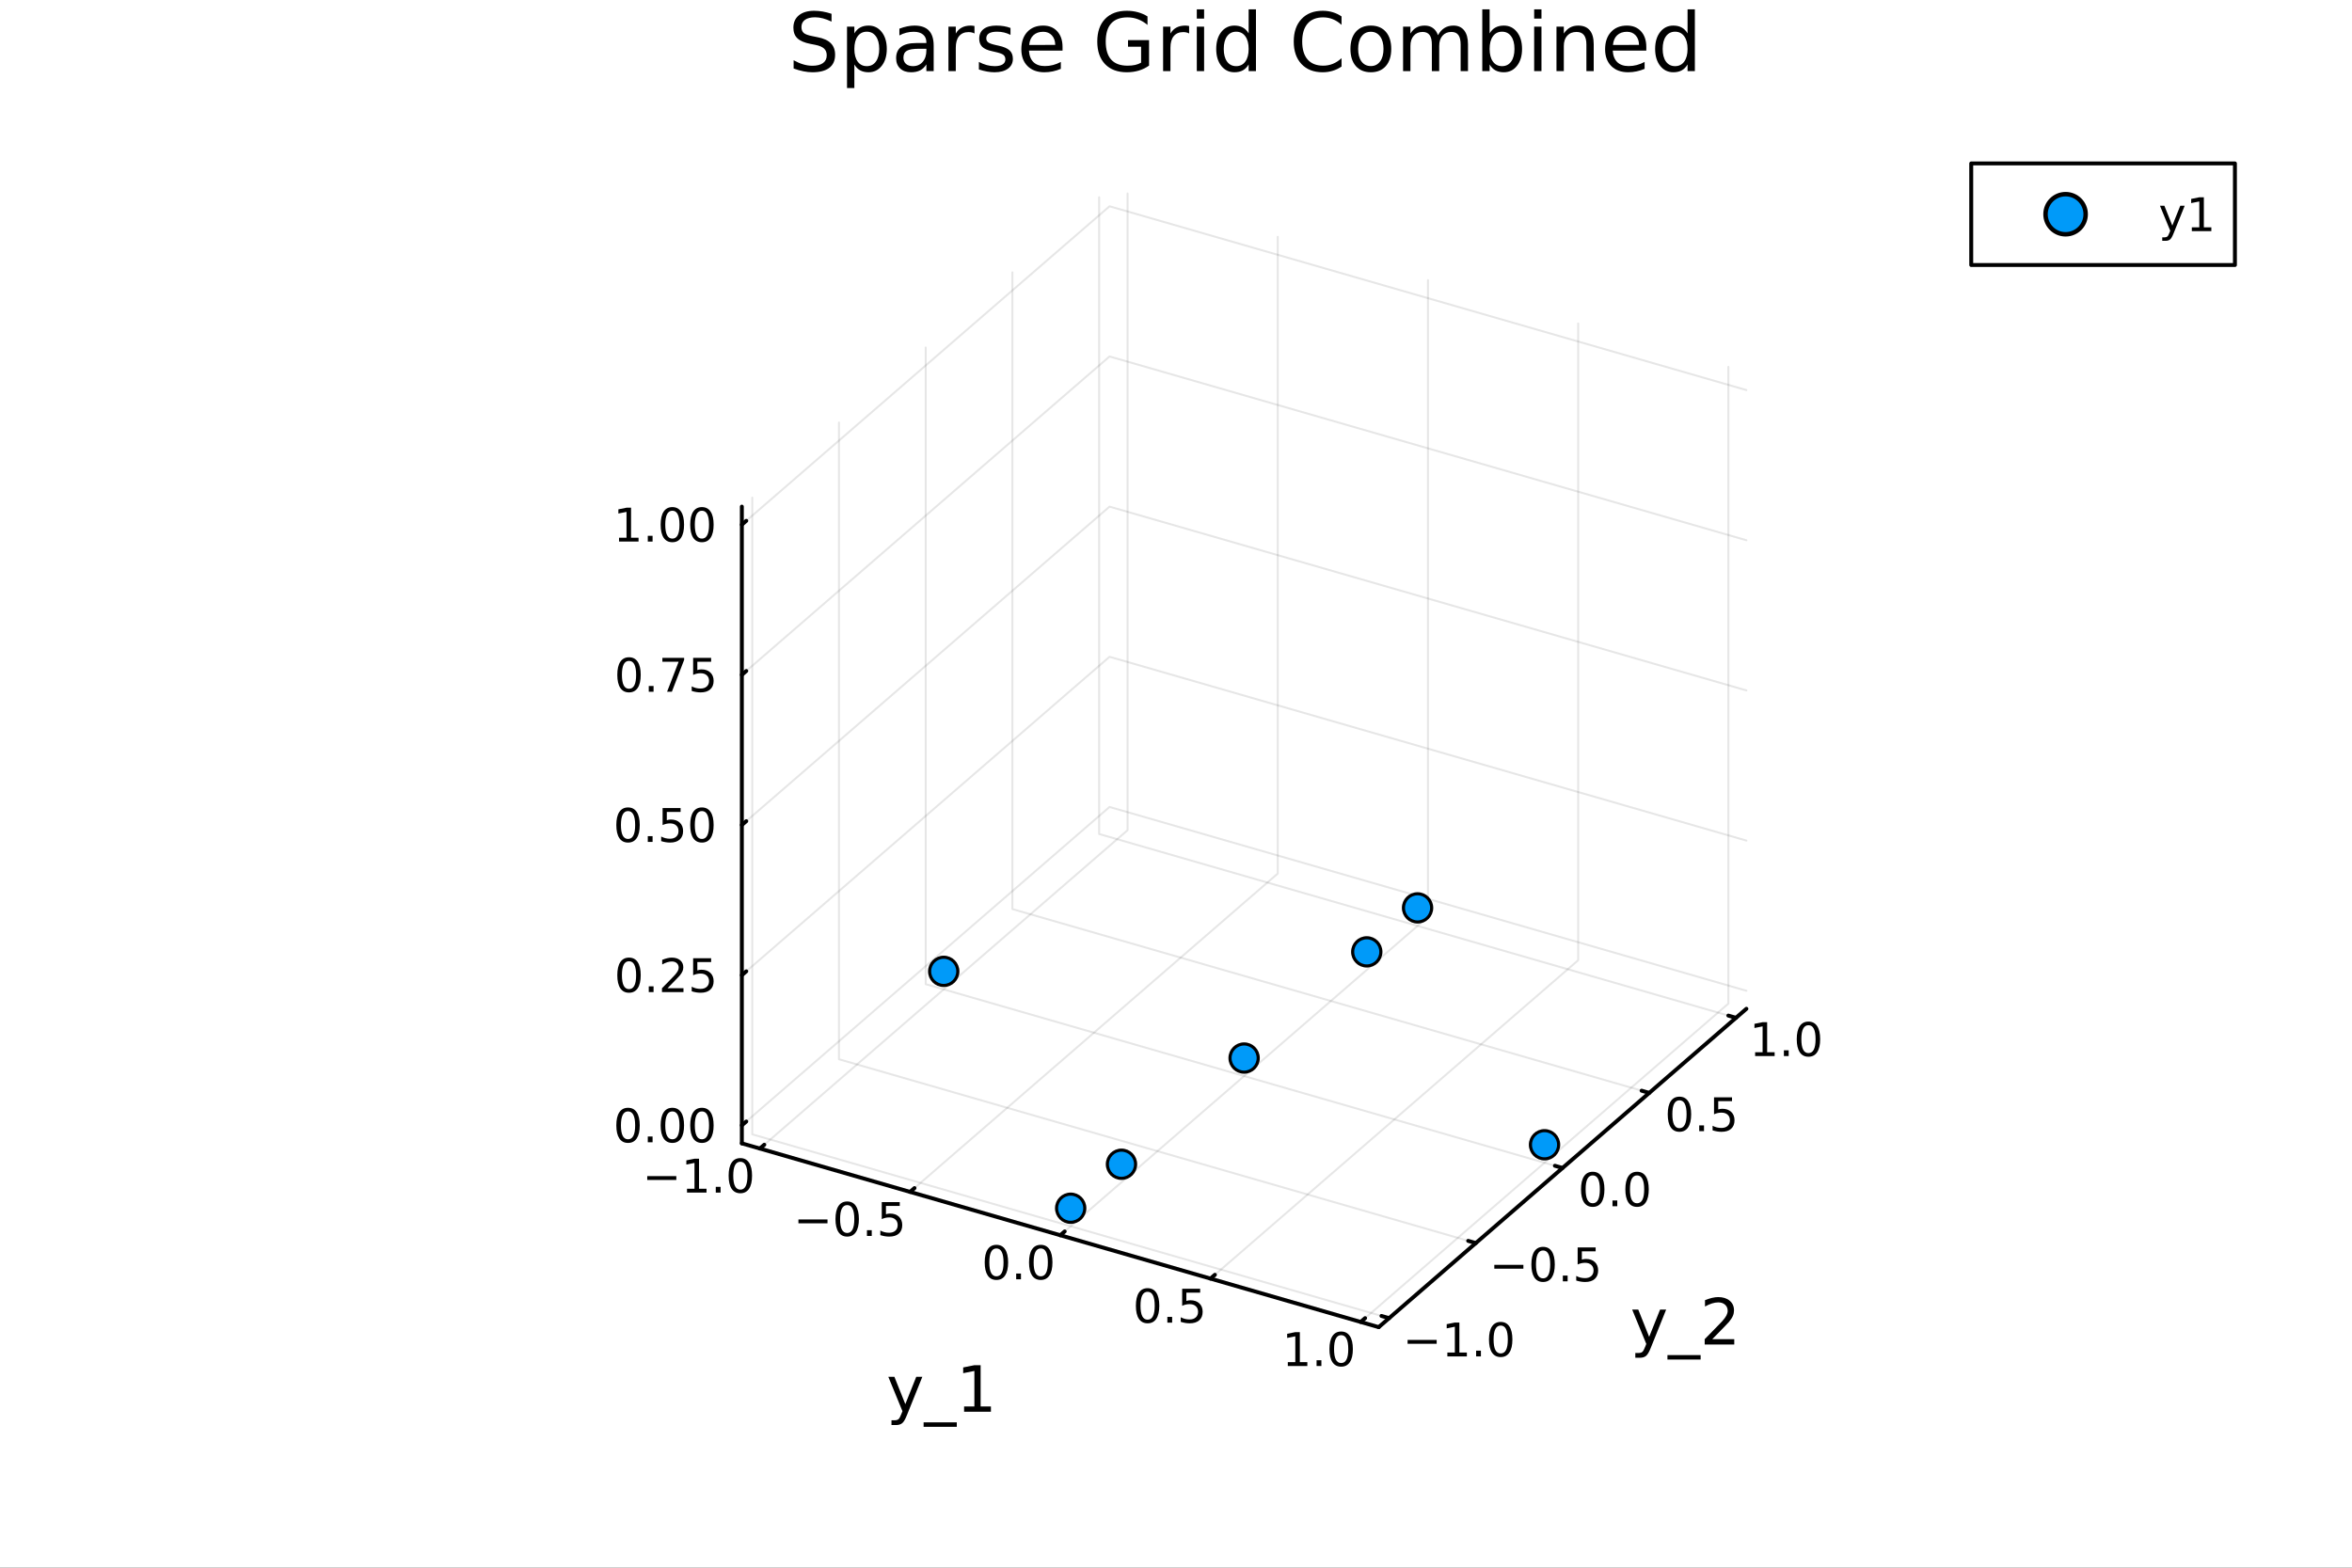 <?xml version="1.0" encoding="utf-8"?>
<svg xmlns="http://www.w3.org/2000/svg" xmlns:xlink="http://www.w3.org/1999/xlink" width="600" height="400" viewBox="0 0 2400 1600">
<rect x="0" y="0" width="2400" height="1600" fill="#333333" stroke="none"/>
<defs>
  <clipPath id="clip500">
    <rect x="0" y="0" width="2400" height="1600"/>
  </clipPath>
</defs>
<path clip-path="url(#clip500)" d="M0 1600 L2400 1600 L2400 0 L0 0  Z" fill="#ffffff" fill-rule="evenodd" fill-opacity="1"/>
<defs>
  <clipPath id="clip501">
    <rect x="480" y="0" width="1681" height="1600"/>
  </clipPath>
</defs>
<defs>
  <clipPath id="clip502">
    <rect x="186" y="123" width="2167" height="1301"/>
  </clipPath>
</defs>
<path clip-path="url(#clip502)" d="M786.002 1144.64 L786.002 531.57 L1139.96 225.035 L1753.03 402.013 L1753.03 1015.08 L1399.07 1321.62 L786.002 1144.64  Z" fill="#ffffff" fill-rule="evenodd" fill-opacity="1"/>
<polyline clip-path="url(#clip502)" style="stroke:#000000; stroke-linecap:round; stroke-linejoin:round; stroke-width:2; stroke-opacity:0.1; fill:none" points="775.383,1172.23 1150.58,847.3 1150.58,197.447 "/>
<polyline clip-path="url(#clip502)" style="stroke:#000000; stroke-linecap:round; stroke-linejoin:round; stroke-width:2; stroke-opacity:0.1; fill:none" points="928.651,1216.47 1303.84,891.545 1303.84,241.691 "/>
<polyline clip-path="url(#clip502)" style="stroke:#000000; stroke-linecap:round; stroke-linejoin:round; stroke-width:2; stroke-opacity:0.1; fill:none" points="1081.92,1260.72 1457.11,935.789 1457.11,285.936 "/>
<polyline clip-path="url(#clip502)" style="stroke:#000000; stroke-linecap:round; stroke-linejoin:round; stroke-width:2; stroke-opacity:0.1; fill:none" points="1235.19,1304.96 1610.38,980.034 1610.38,330.18 "/>
<polyline clip-path="url(#clip502)" style="stroke:#000000; stroke-linecap:round; stroke-linejoin:round; stroke-width:2; stroke-opacity:0.1; fill:none" points="1388.45,1349.21 1763.65,1024.28 1763.65,374.425 "/>
<polyline clip-path="url(#clip502)" style="stroke:#000000; stroke-linecap:round; stroke-linejoin:round; stroke-width:2; stroke-opacity:0.1; fill:none" points="1417.46,1345.32 767.61,1157.72 767.61,507.868 "/>
<polyline clip-path="url(#clip502)" style="stroke:#000000; stroke-linecap:round; stroke-linejoin:round; stroke-width:2; stroke-opacity:0.1; fill:none" points="1505.95,1268.68 856.099,1081.09 856.099,431.234 "/>
<polyline clip-path="url(#clip502)" style="stroke:#000000; stroke-linecap:round; stroke-linejoin:round; stroke-width:2; stroke-opacity:0.1; fill:none" points="1594.44,1192.05 944.588,1004.45 944.588,354.601 "/>
<polyline clip-path="url(#clip502)" style="stroke:#000000; stroke-linecap:round; stroke-linejoin:round; stroke-width:2; stroke-opacity:0.1; fill:none" points="1682.93,1115.42 1033.08,927.821 1033.08,277.967 "/>
<polyline clip-path="url(#clip502)" style="stroke:#000000; stroke-linecap:round; stroke-linejoin:round; stroke-width:2; stroke-opacity:0.1; fill:none" points="1771.42,1038.78 1121.57,851.187 1121.57,201.333 "/>
<polyline clip-path="url(#clip502)" style="stroke:#000000; stroke-linecap:round; stroke-linejoin:round; stroke-width:2; stroke-opacity:0.1; fill:none" points="756.991,1148.53 1132.18,823.599 1782.04,1011.2 "/>
<polyline clip-path="url(#clip502)" style="stroke:#000000; stroke-linecap:round; stroke-linejoin:round; stroke-width:2; stroke-opacity:0.1; fill:none" points="756.991,995.259 1132.18,670.332 1782.04,857.928 "/>
<polyline clip-path="url(#clip502)" style="stroke:#000000; stroke-linecap:round; stroke-linejoin:round; stroke-width:2; stroke-opacity:0.1; fill:none" points="756.991,841.991 1132.18,517.064 1782.04,704.661 "/>
<polyline clip-path="url(#clip502)" style="stroke:#000000; stroke-linecap:round; stroke-linejoin:round; stroke-width:2; stroke-opacity:0.1; fill:none" points="756.991,688.724 1132.18,363.797 1782.04,551.393 "/>
<polyline clip-path="url(#clip502)" style="stroke:#000000; stroke-linecap:round; stroke-linejoin:round; stroke-width:2; stroke-opacity:0.1; fill:none" points="756.991,535.456 1132.18,210.529 1782.04,398.126 "/>
<polyline clip-path="url(#clip500)" style="stroke:#000000; stroke-linecap:round; stroke-linejoin:round; stroke-width:4; stroke-opacity:1; fill:none" points="756.991,1166.92 1406.85,1354.51 "/>
<polyline clip-path="url(#clip500)" style="stroke:#000000; stroke-linecap:round; stroke-linejoin:round; stroke-width:4; stroke-opacity:1; fill:none" points="775.383,1172.23 779.886,1168.33 "/>
<polyline clip-path="url(#clip500)" style="stroke:#000000; stroke-linecap:round; stroke-linejoin:round; stroke-width:4; stroke-opacity:1; fill:none" points="928.651,1216.47 933.153,1212.57 "/>
<polyline clip-path="url(#clip500)" style="stroke:#000000; stroke-linecap:round; stroke-linejoin:round; stroke-width:4; stroke-opacity:1; fill:none" points="1081.92,1260.72 1086.42,1256.82 "/>
<polyline clip-path="url(#clip500)" style="stroke:#000000; stroke-linecap:round; stroke-linejoin:round; stroke-width:4; stroke-opacity:1; fill:none" points="1235.19,1304.96 1239.69,1301.06 "/>
<polyline clip-path="url(#clip500)" style="stroke:#000000; stroke-linecap:round; stroke-linejoin:round; stroke-width:4; stroke-opacity:1; fill:none" points="1388.45,1349.21 1392.96,1345.31 "/>
<path clip-path="url(#clip500)" d="M660.452 1200.35 L690.128 1200.35 L690.128 1204.28 L660.452 1204.28 L660.452 1200.35 Z" fill="#000000" fill-rule="nonzero" fill-opacity="1" /><path clip-path="url(#clip500)" d="M701.03 1213.24 L708.669 1213.24 L708.669 1186.88 L700.359 1188.54 L700.359 1184.28 L708.623 1182.62 L713.299 1182.62 L713.299 1213.24 L720.938 1213.24 L720.938 1217.18 L701.03 1217.18 L701.03 1213.24 Z" fill="#000000" fill-rule="nonzero" fill-opacity="1" /><path clip-path="url(#clip500)" d="M730.382 1211.3 L735.266 1211.3 L735.266 1217.18 L730.382 1217.18 L730.382 1211.3 Z" fill="#000000" fill-rule="nonzero" fill-opacity="1" /><path clip-path="url(#clip500)" d="M755.451 1185.7 Q751.84 1185.7 750.012 1189.26 Q748.206 1192.8 748.206 1199.93 Q748.206 1207.04 750.012 1210.6 Q751.84 1214.15 755.451 1214.15 Q759.086 1214.15 760.891 1210.6 Q762.72 1207.04 762.72 1199.93 Q762.72 1192.8 760.891 1189.26 Q759.086 1185.7 755.451 1185.7 M755.451 1181.99 Q761.262 1181.99 764.317 1186.6 Q767.396 1191.18 767.396 1199.93 Q767.396 1208.66 764.317 1213.27 Q761.262 1217.85 755.451 1217.85 Q749.641 1217.85 746.563 1213.27 Q743.507 1208.66 743.507 1199.93 Q743.507 1191.18 746.563 1186.6 Q749.641 1181.99 755.451 1181.99 Z" fill="#000000" fill-rule="nonzero" fill-opacity="1" /><path clip-path="url(#clip500)" d="M814.715 1244.59 L844.39 1244.59 L844.39 1248.53 L814.715 1248.53 L814.715 1244.59 Z" fill="#000000" fill-rule="nonzero" fill-opacity="1" /><path clip-path="url(#clip500)" d="M864.483 1229.94 Q860.872 1229.94 859.043 1233.51 Q857.238 1237.05 857.238 1244.18 Q857.238 1251.28 859.043 1254.85 Q860.872 1258.39 864.483 1258.39 Q868.117 1258.39 869.923 1254.85 Q871.751 1251.28 871.751 1244.18 Q871.751 1237.05 869.923 1233.51 Q868.117 1229.94 864.483 1229.94 M864.483 1226.24 Q870.293 1226.24 873.349 1230.84 Q876.427 1235.43 876.427 1244.18 Q876.427 1252.9 873.349 1257.51 Q870.293 1262.09 864.483 1262.09 Q858.673 1262.09 855.594 1257.51 Q852.539 1252.9 852.539 1244.18 Q852.539 1235.43 855.594 1230.84 Q858.673 1226.24 864.483 1226.24 Z" fill="#000000" fill-rule="nonzero" fill-opacity="1" /><path clip-path="url(#clip500)" d="M884.645 1255.54 L889.529 1255.54 L889.529 1261.42 L884.645 1261.42 L884.645 1255.54 Z" fill="#000000" fill-rule="nonzero" fill-opacity="1" /><path clip-path="url(#clip500)" d="M899.761 1226.86 L918.117 1226.86 L918.117 1230.8 L904.043 1230.8 L904.043 1239.27 Q905.061 1238.92 906.08 1238.76 Q907.098 1238.57 908.117 1238.57 Q913.904 1238.57 917.284 1241.75 Q920.663 1244.92 920.663 1250.33 Q920.663 1255.91 917.191 1259.01 Q913.719 1262.09 907.399 1262.09 Q905.223 1262.09 902.955 1261.72 Q900.71 1261.35 898.302 1260.61 L898.302 1255.91 Q900.386 1257.05 902.608 1257.6 Q904.83 1258.16 907.307 1258.16 Q911.311 1258.16 913.649 1256.05 Q915.987 1253.95 915.987 1250.33 Q915.987 1246.72 913.649 1244.62 Q911.311 1242.51 907.307 1242.51 Q905.432 1242.51 903.557 1242.93 Q901.705 1243.34 899.761 1244.22 L899.761 1226.86 Z" fill="#000000" fill-rule="nonzero" fill-opacity="1" /><path clip-path="url(#clip500)" d="M1016.76 1274.19 Q1013.14 1274.19 1011.32 1277.75 Q1009.51 1281.29 1009.51 1288.42 Q1009.51 1295.53 1011.32 1299.09 Q1013.14 1302.63 1016.76 1302.63 Q1020.39 1302.63 1022.19 1299.09 Q1024.02 1295.53 1024.02 1288.42 Q1024.02 1281.29 1022.19 1277.75 Q1020.39 1274.19 1016.76 1274.19 M1016.76 1270.48 Q1022.57 1270.48 1025.62 1275.09 Q1028.7 1279.67 1028.7 1288.42 Q1028.7 1297.15 1025.62 1301.75 Q1022.57 1306.34 1016.76 1306.34 Q1010.94 1306.34 1007.87 1301.75 Q1004.81 1297.15 1004.81 1288.42 Q1004.81 1279.67 1007.87 1275.09 Q1010.94 1270.48 1016.76 1270.48 Z" fill="#000000" fill-rule="nonzero" fill-opacity="1" /><path clip-path="url(#clip500)" d="M1036.92 1299.79 L1041.8 1299.79 L1041.8 1305.67 L1036.92 1305.67 L1036.92 1299.79 Z" fill="#000000" fill-rule="nonzero" fill-opacity="1" /><path clip-path="url(#clip500)" d="M1061.99 1274.19 Q1058.38 1274.19 1056.55 1277.75 Q1054.74 1281.29 1054.74 1288.42 Q1054.74 1295.53 1056.55 1299.09 Q1058.38 1302.63 1061.99 1302.63 Q1065.62 1302.63 1067.43 1299.09 Q1069.25 1295.53 1069.25 1288.42 Q1069.25 1281.29 1067.43 1277.75 Q1065.62 1274.19 1061.99 1274.19 M1061.99 1270.48 Q1067.8 1270.48 1070.85 1275.09 Q1073.93 1279.67 1073.93 1288.42 Q1073.93 1297.15 1070.85 1301.75 Q1067.8 1306.34 1061.99 1306.34 Q1056.18 1306.34 1053.1 1301.75 Q1050.04 1297.15 1050.04 1288.42 Q1050.04 1279.67 1053.1 1275.09 Q1056.18 1270.48 1061.99 1270.48 Z" fill="#000000" fill-rule="nonzero" fill-opacity="1" /><path clip-path="url(#clip500)" d="M1171.02 1318.43 Q1167.41 1318.43 1165.58 1321.99 Q1163.77 1325.54 1163.77 1332.67 Q1163.77 1339.77 1165.58 1343.34 Q1167.41 1346.88 1171.02 1346.88 Q1174.65 1346.88 1176.46 1343.34 Q1178.29 1339.77 1178.29 1332.67 Q1178.29 1325.54 1176.46 1321.99 Q1174.65 1318.43 1171.02 1318.43 M1171.02 1314.73 Q1176.83 1314.73 1179.88 1319.33 Q1182.96 1323.92 1182.96 1332.67 Q1182.96 1341.39 1179.88 1346 Q1176.83 1350.58 1171.02 1350.58 Q1165.21 1350.58 1162.13 1346 Q1159.07 1341.39 1159.07 1332.67 Q1159.07 1323.92 1162.13 1319.33 Q1165.21 1314.73 1171.02 1314.73 Z" fill="#000000" fill-rule="nonzero" fill-opacity="1" /><path clip-path="url(#clip500)" d="M1191.18 1344.03 L1196.06 1344.03 L1196.06 1349.91 L1191.18 1349.91 L1191.18 1344.03 Z" fill="#000000" fill-rule="nonzero" fill-opacity="1" /><path clip-path="url(#clip500)" d="M1206.3 1315.35 L1224.65 1315.35 L1224.65 1319.29 L1210.58 1319.29 L1210.58 1327.76 Q1211.6 1327.41 1212.61 1327.25 Q1213.63 1327.06 1214.65 1327.06 Q1220.44 1327.06 1223.82 1330.24 Q1227.2 1333.41 1227.2 1338.82 Q1227.2 1344.4 1223.73 1347.5 Q1220.25 1350.58 1213.93 1350.58 Q1211.76 1350.58 1209.49 1350.21 Q1207.24 1349.84 1204.84 1349.1 L1204.84 1344.4 Q1206.92 1345.54 1209.14 1346.09 Q1211.36 1346.65 1213.84 1346.65 Q1217.85 1346.65 1220.18 1344.54 Q1222.52 1342.43 1222.52 1338.82 Q1222.52 1335.21 1220.18 1333.11 Q1217.85 1331 1213.84 1331 Q1211.97 1331 1210.09 1331.42 Q1208.24 1331.83 1206.3 1332.71 L1206.3 1315.35 Z" fill="#000000" fill-rule="nonzero" fill-opacity="1" /><path clip-path="url(#clip500)" d="M1314.1 1390.22 L1321.74 1390.22 L1321.74 1363.85 L1313.43 1365.52 L1313.43 1361.26 L1321.69 1359.6 L1326.37 1359.6 L1326.37 1390.22 L1334.01 1390.22 L1334.01 1394.16 L1314.1 1394.16 L1314.1 1390.22 Z" fill="#000000" fill-rule="nonzero" fill-opacity="1" /><path clip-path="url(#clip500)" d="M1343.45 1388.28 L1348.34 1388.28 L1348.34 1394.16 L1343.45 1394.16 L1343.45 1388.28 Z" fill="#000000" fill-rule="nonzero" fill-opacity="1" /><path clip-path="url(#clip500)" d="M1368.52 1362.67 Q1364.91 1362.67 1363.08 1366.24 Q1361.28 1369.78 1361.28 1376.91 Q1361.28 1384.02 1363.08 1387.58 Q1364.91 1391.12 1368.52 1391.12 Q1372.16 1391.12 1373.96 1387.58 Q1375.79 1384.02 1375.79 1376.91 Q1375.79 1369.78 1373.96 1366.24 Q1372.16 1362.67 1368.52 1362.67 M1368.52 1358.97 Q1374.33 1358.97 1377.39 1363.58 Q1380.47 1368.16 1380.47 1376.91 Q1380.47 1385.64 1377.39 1390.24 Q1374.33 1394.83 1368.52 1394.83 Q1362.71 1394.83 1359.63 1390.24 Q1356.58 1385.64 1356.58 1376.91 Q1356.58 1368.16 1359.63 1363.58 Q1362.71 1358.97 1368.52 1358.97 Z" fill="#000000" fill-rule="nonzero" fill-opacity="1" /><path clip-path="url(#clip500)" d="M925.49 1444.17 Q923.007 1450.54 920.652 1452.48 Q918.296 1454.42 914.35 1454.42 L909.671 1454.42 L909.671 1449.52 L913.108 1449.52 Q915.527 1449.52 916.864 1448.37 Q918.201 1447.23 919.824 1442.96 L920.875 1440.29 L906.456 1405.21 L912.663 1405.21 L923.803 1433.09 L934.943 1405.21 L941.149 1405.21 L925.49 1444.17 Z" fill="#000000" fill-rule="nonzero" fill-opacity="1" /><path clip-path="url(#clip500)" d="M976.32 1451.68 L976.32 1456.23 L942.454 1456.23 L942.454 1451.68 L976.32 1451.68 Z" fill="#000000" fill-rule="nonzero" fill-opacity="1" /><path clip-path="url(#clip500)" d="M983.768 1435.45 L994.271 1435.45 L994.271 1399.2 L982.845 1401.49 L982.845 1395.63 L994.208 1393.34 L1000.64 1393.34 L1000.64 1435.45 L1011.14 1435.45 L1011.14 1440.86 L983.768 1440.86 L983.768 1435.45 Z" fill="#000000" fill-rule="nonzero" fill-opacity="1" /><polyline clip-path="url(#clip500)" style="stroke:#000000; stroke-linecap:round; stroke-linejoin:round; stroke-width:4; stroke-opacity:1; fill:none" points="1406.85,1354.51 1782.04,1029.59 "/>
<polyline clip-path="url(#clip500)" style="stroke:#000000; stroke-linecap:round; stroke-linejoin:round; stroke-width:4; stroke-opacity:1; fill:none" points="1417.46,1345.32 1409.67,1343.07 "/>
<polyline clip-path="url(#clip500)" style="stroke:#000000; stroke-linecap:round; stroke-linejoin:round; stroke-width:4; stroke-opacity:1; fill:none" points="1505.95,1268.68 1498.15,1266.43 "/>
<polyline clip-path="url(#clip500)" style="stroke:#000000; stroke-linecap:round; stroke-linejoin:round; stroke-width:4; stroke-opacity:1; fill:none" points="1594.44,1192.05 1586.64,1189.8 "/>
<polyline clip-path="url(#clip500)" style="stroke:#000000; stroke-linecap:round; stroke-linejoin:round; stroke-width:4; stroke-opacity:1; fill:none" points="1682.93,1115.42 1675.13,1113.17 "/>
<polyline clip-path="url(#clip500)" style="stroke:#000000; stroke-linecap:round; stroke-linejoin:round; stroke-width:4; stroke-opacity:1; fill:none" points="1771.42,1038.78 1763.62,1036.53 "/>
<path clip-path="url(#clip500)" d="M1436.32 1367.54 L1465.99 1367.54 L1465.99 1371.48 L1436.32 1371.48 L1436.32 1367.54 Z" fill="#000000" fill-rule="nonzero" fill-opacity="1" /><path clip-path="url(#clip500)" d="M1476.9 1380.43 L1484.54 1380.43 L1484.54 1354.07 L1476.23 1355.74 L1476.23 1351.48 L1484.49 1349.81 L1489.16 1349.81 L1489.16 1380.43 L1496.8 1380.43 L1496.8 1384.37 L1476.9 1384.37 L1476.9 1380.43 Z" fill="#000000" fill-rule="nonzero" fill-opacity="1" /><path clip-path="url(#clip500)" d="M1506.25 1378.49 L1511.13 1378.49 L1511.13 1384.37 L1506.25 1384.37 L1506.25 1378.49 Z" fill="#000000" fill-rule="nonzero" fill-opacity="1" /><path clip-path="url(#clip500)" d="M1531.32 1352.89 Q1527.71 1352.89 1525.88 1356.45 Q1524.07 1359.99 1524.07 1367.12 Q1524.07 1374.23 1525.88 1377.8 Q1527.71 1381.34 1531.32 1381.34 Q1534.95 1381.34 1536.76 1377.8 Q1538.59 1374.23 1538.59 1367.12 Q1538.59 1359.99 1536.76 1356.45 Q1534.95 1352.89 1531.32 1352.89 M1531.32 1349.18 Q1537.13 1349.18 1540.18 1353.79 Q1543.26 1358.37 1543.26 1367.12 Q1543.26 1375.85 1540.18 1380.46 Q1537.13 1385.04 1531.32 1385.04 Q1525.51 1385.04 1522.43 1380.46 Q1519.37 1375.85 1519.37 1367.12 Q1519.37 1358.37 1522.43 1353.79 Q1525.51 1349.18 1531.32 1349.18 Z" fill="#000000" fill-rule="nonzero" fill-opacity="1" /><path clip-path="url(#clip500)" d="M1524.81 1290.91 L1554.48 1290.91 L1554.48 1294.84 L1524.81 1294.84 L1524.81 1290.91 Z" fill="#000000" fill-rule="nonzero" fill-opacity="1" /><path clip-path="url(#clip500)" d="M1574.58 1276.25 Q1570.96 1276.25 1569.14 1279.82 Q1567.33 1283.36 1567.33 1290.49 Q1567.33 1297.6 1569.14 1301.16 Q1570.96 1304.7 1574.58 1304.7 Q1578.21 1304.7 1580.01 1301.16 Q1581.84 1297.6 1581.84 1290.49 Q1581.84 1283.36 1580.01 1279.82 Q1578.21 1276.25 1574.58 1276.25 M1574.58 1272.55 Q1580.39 1272.55 1583.44 1277.16 Q1586.52 1281.74 1586.52 1290.49 Q1586.52 1299.22 1583.44 1303.82 Q1580.39 1308.41 1574.58 1308.41 Q1568.77 1308.41 1565.69 1303.82 Q1562.63 1299.22 1562.63 1290.49 Q1562.63 1281.74 1565.69 1277.16 Q1568.77 1272.55 1574.58 1272.55 Z" fill="#000000" fill-rule="nonzero" fill-opacity="1" /><path clip-path="url(#clip500)" d="M1594.74 1301.86 L1599.62 1301.86 L1599.62 1307.74 L1594.74 1307.74 L1594.74 1301.86 Z" fill="#000000" fill-rule="nonzero" fill-opacity="1" /><path clip-path="url(#clip500)" d="M1609.85 1273.18 L1628.21 1273.18 L1628.21 1277.11 L1614.14 1277.11 L1614.14 1285.58 Q1615.15 1285.24 1616.17 1285.07 Q1617.19 1284.89 1618.21 1284.89 Q1624 1284.89 1627.38 1288.06 Q1630.76 1291.23 1630.76 1296.65 Q1630.76 1302.23 1627.28 1305.33 Q1623.81 1308.41 1617.49 1308.41 Q1615.32 1308.41 1613.05 1308.04 Q1610.8 1307.67 1608.39 1306.93 L1608.39 1302.23 Q1610.48 1303.36 1612.7 1303.92 Q1614.92 1304.47 1617.4 1304.47 Q1621.4 1304.47 1623.74 1302.37 Q1626.08 1300.26 1626.08 1296.65 Q1626.08 1293.04 1623.74 1290.93 Q1621.4 1288.82 1617.4 1288.82 Q1615.52 1288.82 1613.65 1289.24 Q1611.8 1289.66 1609.85 1290.54 L1609.85 1273.18 Z" fill="#000000" fill-rule="nonzero" fill-opacity="1" /><path clip-path="url(#clip500)" d="M1625.24 1199.62 Q1621.63 1199.62 1619.8 1203.19 Q1617.99 1206.73 1617.99 1213.86 Q1617.99 1220.96 1619.8 1224.53 Q1621.63 1228.07 1625.24 1228.07 Q1628.87 1228.07 1630.68 1224.53 Q1632.51 1220.96 1632.51 1213.86 Q1632.51 1206.73 1630.68 1203.19 Q1628.87 1199.62 1625.24 1199.62 M1625.24 1195.92 Q1631.05 1195.92 1634.11 1200.52 Q1637.18 1205.11 1637.18 1213.86 Q1637.18 1222.58 1634.11 1227.19 Q1631.05 1231.77 1625.24 1231.77 Q1619.43 1231.77 1616.35 1227.19 Q1613.3 1222.58 1613.3 1213.86 Q1613.3 1205.11 1616.35 1200.52 Q1619.43 1195.92 1625.24 1195.92 Z" fill="#000000" fill-rule="nonzero" fill-opacity="1" /><path clip-path="url(#clip500)" d="M1645.4 1225.22 L1650.29 1225.22 L1650.29 1231.1 L1645.4 1231.1 L1645.4 1225.22 Z" fill="#000000" fill-rule="nonzero" fill-opacity="1" /><path clip-path="url(#clip500)" d="M1670.47 1199.62 Q1666.86 1199.62 1665.03 1203.19 Q1663.23 1206.73 1663.23 1213.86 Q1663.23 1220.96 1665.03 1224.53 Q1666.86 1228.07 1670.47 1228.07 Q1674.11 1228.07 1675.91 1224.53 Q1677.74 1220.96 1677.74 1213.86 Q1677.74 1206.73 1675.91 1203.19 Q1674.11 1199.62 1670.47 1199.62 M1670.47 1195.92 Q1676.28 1195.92 1679.34 1200.52 Q1682.42 1205.11 1682.42 1213.86 Q1682.42 1222.58 1679.34 1227.19 Q1676.28 1231.77 1670.47 1231.77 Q1664.66 1231.77 1661.58 1227.19 Q1658.53 1222.58 1658.53 1213.86 Q1658.53 1205.11 1661.58 1200.52 Q1664.66 1195.92 1670.47 1195.92 Z" fill="#000000" fill-rule="nonzero" fill-opacity="1" /><path clip-path="url(#clip500)" d="M1713.73 1122.99 Q1710.12 1122.99 1708.29 1126.55 Q1706.48 1130.09 1706.48 1137.22 Q1706.48 1144.33 1708.29 1147.89 Q1710.12 1151.44 1713.73 1151.44 Q1717.36 1151.44 1719.17 1147.89 Q1721 1144.33 1721 1137.22 Q1721 1130.09 1719.17 1126.55 Q1717.36 1122.99 1713.73 1122.99 M1713.73 1119.28 Q1719.54 1119.28 1722.59 1123.89 Q1725.67 1128.47 1725.67 1137.22 Q1725.67 1145.95 1722.59 1150.56 Q1719.54 1155.14 1713.73 1155.14 Q1707.92 1155.14 1704.84 1150.56 Q1701.78 1145.95 1701.78 1137.22 Q1701.78 1128.47 1704.84 1123.89 Q1707.92 1119.28 1713.73 1119.28 Z" fill="#000000" fill-rule="nonzero" fill-opacity="1" /><path clip-path="url(#clip500)" d="M1733.89 1148.59 L1738.78 1148.59 L1738.78 1154.47 L1733.89 1154.47 L1733.89 1148.59 Z" fill="#000000" fill-rule="nonzero" fill-opacity="1" /><path clip-path="url(#clip500)" d="M1749.01 1119.91 L1767.36 1119.91 L1767.36 1123.84 L1753.29 1123.84 L1753.29 1132.32 Q1754.31 1131.97 1755.33 1131.81 Q1756.34 1131.62 1757.36 1131.62 Q1763.15 1131.62 1766.53 1134.79 Q1769.91 1137.96 1769.91 1143.38 Q1769.91 1148.96 1766.44 1152.06 Q1762.97 1155.14 1756.65 1155.14 Q1754.47 1155.14 1752.2 1154.77 Q1749.96 1154.4 1747.55 1153.66 L1747.55 1148.96 Q1749.63 1150.09 1751.85 1150.65 Q1754.08 1151.2 1756.55 1151.2 Q1760.56 1151.2 1762.9 1149.1 Q1765.23 1146.99 1765.23 1143.38 Q1765.23 1139.77 1762.9 1137.66 Q1760.56 1135.56 1756.55 1135.56 Q1754.68 1135.56 1752.8 1135.97 Q1750.95 1136.39 1749.01 1137.27 L1749.01 1119.91 Z" fill="#000000" fill-rule="nonzero" fill-opacity="1" /><path clip-path="url(#clip500)" d="M1790.95 1073.9 L1798.58 1073.9 L1798.58 1047.53 L1790.27 1049.2 L1790.27 1044.94 L1798.54 1043.27 L1803.21 1043.27 L1803.21 1073.9 L1810.85 1073.9 L1810.85 1077.83 L1790.95 1077.83 L1790.95 1073.9 Z" fill="#000000" fill-rule="nonzero" fill-opacity="1" /><path clip-path="url(#clip500)" d="M1820.3 1071.95 L1825.18 1071.95 L1825.18 1077.83 L1820.3 1077.83 L1820.3 1071.95 Z" fill="#000000" fill-rule="nonzero" fill-opacity="1" /><path clip-path="url(#clip500)" d="M1845.37 1046.35 Q1841.76 1046.35 1839.93 1049.92 Q1838.12 1053.46 1838.12 1060.59 Q1838.12 1067.7 1839.93 1071.26 Q1841.76 1074.8 1845.37 1074.8 Q1849 1074.8 1850.81 1071.26 Q1852.63 1067.7 1852.63 1060.59 Q1852.63 1053.46 1850.81 1049.92 Q1849 1046.35 1845.37 1046.35 M1845.37 1042.65 Q1851.18 1042.65 1854.23 1047.26 Q1857.31 1051.84 1857.31 1060.59 Q1857.31 1069.32 1854.23 1073.92 Q1851.18 1078.51 1845.37 1078.51 Q1839.56 1078.51 1836.48 1073.92 Q1833.42 1069.32 1833.42 1060.59 Q1833.42 1051.84 1836.48 1047.26 Q1839.56 1042.65 1845.37 1042.65 Z" fill="#000000" fill-rule="nonzero" fill-opacity="1" /><path clip-path="url(#clip500)" d="M1684.51 1375.51 Q1682.03 1381.87 1679.67 1383.81 Q1677.31 1385.75 1673.37 1385.75 L1668.69 1385.75 L1668.69 1380.85 L1672.13 1380.85 Q1674.55 1380.85 1675.88 1379.71 Q1677.22 1378.56 1678.84 1374.3 L1679.89 1371.62 L1665.47 1336.55 L1671.68 1336.55 L1682.82 1364.43 L1693.96 1336.55 L1700.17 1336.55 L1684.51 1375.51 Z" fill="#000000" fill-rule="nonzero" fill-opacity="1" /><path clip-path="url(#clip500)" d="M1735.34 1383.02 L1735.34 1387.57 L1701.47 1387.57 L1701.47 1383.02 L1735.34 1383.02 Z" fill="#000000" fill-rule="nonzero" fill-opacity="1" /><path clip-path="url(#clip500)" d="M1747.21 1366.78 L1769.65 1366.78 L1769.65 1372.2 L1739.48 1372.2 L1739.48 1366.78 Q1743.14 1363 1749.44 1356.63 Q1755.77 1350.23 1757.4 1348.39 Q1760.48 1344.92 1761.69 1342.53 Q1762.93 1340.11 1762.93 1337.79 Q1762.93 1334 1760.26 1331.61 Q1757.62 1329.23 1753.35 1329.23 Q1750.33 1329.23 1746.96 1330.28 Q1743.61 1331.33 1739.79 1333.46 L1739.79 1326.97 Q1743.68 1325.41 1747.05 1324.61 Q1750.42 1323.82 1753.23 1323.82 Q1760.61 1323.82 1765 1327.51 Q1769.39 1331.2 1769.39 1337.37 Q1769.39 1340.3 1768.28 1342.94 Q1767.2 1345.55 1764.3 1349.12 Q1763.51 1350.04 1759.24 1354.47 Q1754.98 1358.86 1747.21 1366.78 Z" fill="#000000" fill-rule="nonzero" fill-opacity="1" /><polyline clip-path="url(#clip500)" style="stroke:#000000; stroke-linecap:round; stroke-linejoin:round; stroke-width:4; stroke-opacity:1; fill:none" points="756.991,1166.92 756.991,517.064 "/>
<polyline clip-path="url(#clip500)" style="stroke:#000000; stroke-linecap:round; stroke-linejoin:round; stroke-width:4; stroke-opacity:1; fill:none" points="756.991,1148.53 761.494,1144.63 "/>
<polyline clip-path="url(#clip500)" style="stroke:#000000; stroke-linecap:round; stroke-linejoin:round; stroke-width:4; stroke-opacity:1; fill:none" points="756.991,995.259 761.494,991.359 "/>
<polyline clip-path="url(#clip500)" style="stroke:#000000; stroke-linecap:round; stroke-linejoin:round; stroke-width:4; stroke-opacity:1; fill:none" points="756.991,841.991 761.494,838.092 "/>
<polyline clip-path="url(#clip500)" style="stroke:#000000; stroke-linecap:round; stroke-linejoin:round; stroke-width:4; stroke-opacity:1; fill:none" points="756.991,688.724 761.494,684.825 "/>
<polyline clip-path="url(#clip500)" style="stroke:#000000; stroke-linecap:round; stroke-linejoin:round; stroke-width:4; stroke-opacity:1; fill:none" points="756.991,535.456 761.494,531.557 "/>
<path clip-path="url(#clip500)" d="M640.854 1134.32 Q637.243 1134.32 635.414 1137.89 Q633.609 1141.43 633.609 1148.56 Q633.609 1155.67 635.414 1159.23 Q637.243 1162.77 640.854 1162.77 Q644.488 1162.77 646.294 1159.23 Q648.122 1155.67 648.122 1148.56 Q648.122 1141.43 646.294 1137.89 Q644.488 1134.32 640.854 1134.32 M640.854 1130.62 Q646.664 1130.62 649.72 1135.23 Q652.798 1139.81 652.798 1148.56 Q652.798 1157.29 649.72 1161.89 Q646.664 1166.48 640.854 1166.48 Q635.044 1166.48 631.965 1161.89 Q628.909 1157.29 628.909 1148.56 Q628.909 1139.81 631.965 1135.23 Q635.044 1130.62 640.854 1130.62 Z" fill="#000000" fill-rule="nonzero" fill-opacity="1" /><path clip-path="url(#clip500)" d="M661.016 1159.93 L665.9 1159.93 L665.9 1165.81 L661.016 1165.81 L661.016 1159.93 Z" fill="#000000" fill-rule="nonzero" fill-opacity="1" /><path clip-path="url(#clip500)" d="M686.085 1134.32 Q682.474 1134.32 680.645 1137.89 Q678.84 1141.43 678.84 1148.56 Q678.84 1155.67 680.645 1159.23 Q682.474 1162.77 686.085 1162.77 Q689.719 1162.77 691.525 1159.23 Q693.354 1155.67 693.354 1148.56 Q693.354 1141.43 691.525 1137.89 Q689.719 1134.32 686.085 1134.32 M686.085 1130.62 Q691.895 1130.62 694.951 1135.23 Q698.029 1139.81 698.029 1148.56 Q698.029 1157.29 694.951 1161.89 Q691.895 1166.48 686.085 1166.48 Q680.275 1166.48 677.196 1161.89 Q674.141 1157.29 674.141 1148.56 Q674.141 1139.81 677.196 1135.23 Q680.275 1130.62 686.085 1130.62 Z" fill="#000000" fill-rule="nonzero" fill-opacity="1" /><path clip-path="url(#clip500)" d="M716.247 1134.32 Q712.636 1134.32 710.807 1137.89 Q709.002 1141.43 709.002 1148.56 Q709.002 1155.67 710.807 1159.23 Q712.636 1162.77 716.247 1162.77 Q719.881 1162.77 721.687 1159.23 Q723.515 1155.67 723.515 1148.56 Q723.515 1141.43 721.687 1137.89 Q719.881 1134.32 716.247 1134.32 M716.247 1130.62 Q722.057 1130.62 725.113 1135.23 Q728.191 1139.81 728.191 1148.56 Q728.191 1157.29 725.113 1161.89 Q722.057 1166.48 716.247 1166.48 Q710.437 1166.48 707.358 1161.89 Q704.303 1157.29 704.303 1148.56 Q704.303 1139.81 707.358 1135.23 Q710.437 1130.62 716.247 1130.62 Z" fill="#000000" fill-rule="nonzero" fill-opacity="1" /><path clip-path="url(#clip500)" d="M641.849 981.057 Q638.238 981.057 636.409 984.622 Q634.604 988.164 634.604 995.293 Q634.604 1002.4 636.409 1005.96 Q638.238 1009.51 641.849 1009.51 Q645.483 1009.51 647.289 1005.96 Q649.118 1002.4 649.118 995.293 Q649.118 988.164 647.289 984.622 Q645.483 981.057 641.849 981.057 M641.849 977.354 Q647.659 977.354 650.715 981.96 Q653.794 986.543 653.794 995.293 Q653.794 1004.02 650.715 1008.63 Q647.659 1013.21 641.849 1013.21 Q636.039 1013.21 632.96 1008.63 Q629.905 1004.02 629.905 995.293 Q629.905 986.543 632.96 981.96 Q636.039 977.354 641.849 977.354 Z" fill="#000000" fill-rule="nonzero" fill-opacity="1" /><path clip-path="url(#clip500)" d="M662.011 1006.66 L666.895 1006.66 L666.895 1012.54 L662.011 1012.54 L662.011 1006.66 Z" fill="#000000" fill-rule="nonzero" fill-opacity="1" /><path clip-path="url(#clip500)" d="M681.108 1008.6 L697.428 1008.6 L697.428 1012.54 L675.483 1012.54 L675.483 1008.6 Q678.145 1005.85 682.729 1001.22 Q687.335 996.566 688.516 995.224 Q690.761 992.701 691.641 990.965 Q692.543 989.205 692.543 987.516 Q692.543 984.761 690.599 983.025 Q688.678 981.289 685.576 981.289 Q683.377 981.289 680.923 982.053 Q678.493 982.816 675.715 984.367 L675.715 979.645 Q678.539 978.511 680.993 977.932 Q683.446 977.354 685.483 977.354 Q690.854 977.354 694.048 980.039 Q697.242 982.724 697.242 987.215 Q697.242 989.344 696.432 991.266 Q695.645 993.164 693.539 995.756 Q692.96 996.428 689.858 999.645 Q686.756 1002.84 681.108 1008.6 Z" fill="#000000" fill-rule="nonzero" fill-opacity="1" /><path clip-path="url(#clip500)" d="M707.289 977.979 L725.645 977.979 L725.645 981.914 L711.571 981.914 L711.571 990.386 Q712.59 990.039 713.608 989.877 Q714.627 989.691 715.645 989.691 Q721.432 989.691 724.812 992.863 Q728.191 996.034 728.191 1001.45 Q728.191 1007.03 724.719 1010.13 Q721.247 1013.21 714.928 1013.21 Q712.752 1013.21 710.483 1012.84 Q708.238 1012.47 705.83 1011.73 L705.83 1007.03 Q707.914 1008.16 710.136 1008.72 Q712.358 1009.27 714.835 1009.27 Q718.84 1009.27 721.178 1007.17 Q723.515 1005.06 723.515 1001.45 Q723.515 997.84 721.178 995.733 Q718.84 993.627 714.835 993.627 Q712.96 993.627 711.085 994.043 Q709.233 994.46 707.289 995.34 L707.289 977.979 Z" fill="#000000" fill-rule="nonzero" fill-opacity="1" /><path clip-path="url(#clip500)" d="M640.854 827.79 Q637.243 827.79 635.414 831.355 Q633.609 834.896 633.609 842.026 Q633.609 849.132 635.414 852.697 Q637.243 856.239 640.854 856.239 Q644.488 856.239 646.294 852.697 Q648.122 849.132 648.122 842.026 Q648.122 834.896 646.294 831.355 Q644.488 827.79 640.854 827.79 M640.854 824.086 Q646.664 824.086 649.72 828.693 Q652.798 833.276 652.798 842.026 Q652.798 850.753 649.72 855.359 Q646.664 859.942 640.854 859.942 Q635.044 859.942 631.965 855.359 Q628.909 850.753 628.909 842.026 Q628.909 833.276 631.965 828.693 Q635.044 824.086 640.854 824.086 Z" fill="#000000" fill-rule="nonzero" fill-opacity="1" /><path clip-path="url(#clip500)" d="M661.016 853.392 L665.9 853.392 L665.9 859.271 L661.016 859.271 L661.016 853.392 Z" fill="#000000" fill-rule="nonzero" fill-opacity="1" /><path clip-path="url(#clip500)" d="M676.131 824.711 L694.488 824.711 L694.488 828.646 L680.414 828.646 L680.414 837.118 Q681.432 836.771 682.451 836.609 Q683.469 836.424 684.488 836.424 Q690.275 836.424 693.655 839.595 Q697.034 842.767 697.034 848.183 Q697.034 853.762 693.562 856.864 Q690.09 859.942 683.77 859.942 Q681.594 859.942 679.326 859.572 Q677.081 859.202 674.673 858.461 L674.673 853.762 Q676.756 854.896 678.979 855.452 Q681.201 856.007 683.678 856.007 Q687.682 856.007 690.02 853.901 Q692.358 851.794 692.358 848.183 Q692.358 844.572 690.02 842.466 Q687.682 840.359 683.678 840.359 Q681.803 840.359 679.928 840.776 Q678.076 841.193 676.131 842.072 L676.131 824.711 Z" fill="#000000" fill-rule="nonzero" fill-opacity="1" /><path clip-path="url(#clip500)" d="M716.247 827.79 Q712.636 827.79 710.807 831.355 Q709.002 834.896 709.002 842.026 Q709.002 849.132 710.807 852.697 Q712.636 856.239 716.247 856.239 Q719.881 856.239 721.687 852.697 Q723.515 849.132 723.515 842.026 Q723.515 834.896 721.687 831.355 Q719.881 827.79 716.247 827.79 M716.247 824.086 Q722.057 824.086 725.113 828.693 Q728.191 833.276 728.191 842.026 Q728.191 850.753 725.113 855.359 Q722.057 859.942 716.247 859.942 Q710.437 859.942 707.358 855.359 Q704.303 850.753 704.303 842.026 Q704.303 833.276 707.358 828.693 Q710.437 824.086 716.247 824.086 Z" fill="#000000" fill-rule="nonzero" fill-opacity="1" /><path clip-path="url(#clip500)" d="M641.849 674.522 Q638.238 674.522 636.409 678.087 Q634.604 681.629 634.604 688.758 Q634.604 695.865 636.409 699.43 Q638.238 702.971 641.849 702.971 Q645.483 702.971 647.289 699.43 Q649.118 695.865 649.118 688.758 Q649.118 681.629 647.289 678.087 Q645.483 674.522 641.849 674.522 M641.849 670.819 Q647.659 670.819 650.715 675.425 Q653.794 680.008 653.794 688.758 Q653.794 697.485 650.715 702.092 Q647.659 706.675 641.849 706.675 Q636.039 706.675 632.96 702.092 Q629.905 697.485 629.905 688.758 Q629.905 680.008 632.96 675.425 Q636.039 670.819 641.849 670.819 Z" fill="#000000" fill-rule="nonzero" fill-opacity="1" /><path clip-path="url(#clip500)" d="M662.011 700.124 L666.895 700.124 L666.895 706.004 L662.011 706.004 L662.011 700.124 Z" fill="#000000" fill-rule="nonzero" fill-opacity="1" /><path clip-path="url(#clip500)" d="M675.9 671.444 L698.122 671.444 L698.122 673.434 L685.576 706.004 L680.692 706.004 L692.497 675.379 L675.9 675.379 L675.9 671.444 Z" fill="#000000" fill-rule="nonzero" fill-opacity="1" /><path clip-path="url(#clip500)" d="M707.289 671.444 L725.645 671.444 L725.645 675.379 L711.571 675.379 L711.571 683.851 Q712.59 683.504 713.608 683.342 Q714.627 683.157 715.645 683.157 Q721.432 683.157 724.812 686.328 Q728.191 689.499 728.191 694.916 Q728.191 700.494 724.719 703.596 Q721.247 706.675 714.928 706.675 Q712.752 706.675 710.483 706.305 Q708.238 705.934 705.83 705.194 L705.83 700.494 Q707.914 701.629 710.136 702.184 Q712.358 702.74 714.835 702.74 Q718.84 702.74 721.178 700.633 Q723.515 698.527 723.515 694.916 Q723.515 691.305 721.178 689.198 Q718.84 687.092 714.835 687.092 Q712.96 687.092 711.085 687.508 Q709.233 687.925 707.289 688.805 L707.289 671.444 Z" fill="#000000" fill-rule="nonzero" fill-opacity="1" /><path clip-path="url(#clip500)" d="M631.664 548.801 L639.303 548.801 L639.303 522.436 L630.993 524.102 L630.993 519.843 L639.257 518.176 L643.933 518.176 L643.933 548.801 L651.571 548.801 L651.571 552.736 L631.664 552.736 L631.664 548.801 Z" fill="#000000" fill-rule="nonzero" fill-opacity="1" /><path clip-path="url(#clip500)" d="M661.016 546.857 L665.9 546.857 L665.9 552.736 L661.016 552.736 L661.016 546.857 Z" fill="#000000" fill-rule="nonzero" fill-opacity="1" /><path clip-path="url(#clip500)" d="M686.085 521.255 Q682.474 521.255 680.645 524.82 Q678.84 528.361 678.84 535.491 Q678.84 542.597 680.645 546.162 Q682.474 549.704 686.085 549.704 Q689.719 549.704 691.525 546.162 Q693.354 542.597 693.354 535.491 Q693.354 528.361 691.525 524.82 Q689.719 521.255 686.085 521.255 M686.085 517.551 Q691.895 517.551 694.951 522.158 Q698.029 526.741 698.029 535.491 Q698.029 544.218 694.951 548.824 Q691.895 553.408 686.085 553.408 Q680.275 553.408 677.196 548.824 Q674.141 544.218 674.141 535.491 Q674.141 526.741 677.196 522.158 Q680.275 517.551 686.085 517.551 Z" fill="#000000" fill-rule="nonzero" fill-opacity="1" /><path clip-path="url(#clip500)" d="M716.247 521.255 Q712.636 521.255 710.807 524.82 Q709.002 528.361 709.002 535.491 Q709.002 542.597 710.807 546.162 Q712.636 549.704 716.247 549.704 Q719.881 549.704 721.687 546.162 Q723.515 542.597 723.515 535.491 Q723.515 528.361 721.687 524.82 Q719.881 521.255 716.247 521.255 M716.247 517.551 Q722.057 517.551 725.113 522.158 Q728.191 526.741 728.191 535.491 Q728.191 544.218 725.113 548.824 Q722.057 553.408 716.247 553.408 Q710.437 553.408 707.358 548.824 Q704.303 544.218 704.303 535.491 Q704.303 526.741 707.358 522.158 Q710.437 517.551 716.247 517.551 Z" fill="#000000" fill-rule="nonzero" fill-opacity="1" /><path clip-path="url(#clip500)" d="M848.504 14.081 L848.504 22.061 Q843.846 19.833 839.714 18.739 Q835.582 17.646 831.734 17.646 Q825.05 17.646 821.404 20.238 Q817.799 22.831 817.799 27.611 Q817.799 31.621 820.189 33.687 Q822.619 35.713 829.344 36.969 L834.286 37.981 Q843.441 39.723 847.775 44.139 Q852.15 48.514 852.15 55.886 Q852.15 64.677 846.236 69.214 Q840.362 73.751 828.979 73.751 Q824.685 73.751 819.824 72.778 Q815.004 71.806 809.818 69.902 L809.818 61.477 Q814.801 64.272 819.581 65.689 Q824.361 67.107 828.979 67.107 Q835.987 67.107 839.795 64.353 Q843.603 61.598 843.603 56.494 Q843.603 52.038 840.848 49.526 Q838.134 47.015 831.896 45.759 L826.913 44.787 Q817.758 42.964 813.667 39.075 Q809.575 35.186 809.575 28.259 Q809.575 20.238 815.206 15.62 Q820.877 11.002 830.802 11.002 Q835.055 11.002 839.471 11.772 Q843.886 12.542 848.504 14.081 Z" fill="#000000" fill-rule="nonzero" fill-opacity="1" /><path clip-path="url(#clip500)" d="M871.797 65.77 L871.797 89.833 L864.303 89.833 L864.303 27.206 L871.797 27.206 L871.797 34.092 Q874.147 30.041 877.711 28.097 Q881.317 26.112 886.299 26.112 Q894.563 26.112 899.708 32.675 Q904.893 39.237 904.893 49.931 Q904.893 60.626 899.708 67.188 Q894.563 73.751 886.299 73.751 Q881.317 73.751 877.711 71.806 Q874.147 69.821 871.797 65.77 M897.156 49.931 Q897.156 41.708 893.753 37.05 Q890.391 32.35 884.477 32.35 Q878.562 32.35 875.159 37.05 Q871.797 41.708 871.797 49.931 Q871.797 58.155 875.159 62.854 Q878.562 67.512 884.477 67.512 Q890.391 67.512 893.753 62.854 Q897.156 58.155 897.156 49.931 Z" fill="#000000" fill-rule="nonzero" fill-opacity="1" /><path clip-path="url(#clip500)" d="M937.867 49.769 Q928.834 49.769 925.35 51.835 Q921.866 53.901 921.866 58.884 Q921.866 62.854 924.459 65.203 Q927.092 67.512 931.589 67.512 Q937.786 67.512 941.513 63.137 Q945.281 58.722 945.281 51.43 L945.281 49.769 L937.867 49.769 M952.734 46.691 L952.734 72.576 L945.281 72.576 L945.281 65.689 Q942.729 69.821 938.921 71.806 Q935.113 73.751 929.604 73.751 Q922.636 73.751 918.504 69.862 Q914.413 65.933 914.413 59.37 Q914.413 51.714 919.517 47.825 Q924.661 43.936 934.829 43.936 L945.281 43.936 L945.281 43.207 Q945.281 38.062 941.878 35.267 Q938.516 32.431 932.399 32.431 Q928.51 32.431 924.824 33.363 Q921.137 34.295 917.734 36.158 L917.734 29.272 Q921.826 27.692 925.674 26.922 Q929.523 26.112 933.168 26.112 Q943.012 26.112 947.873 31.216 Q952.734 36.32 952.734 46.691 Z" fill="#000000" fill-rule="nonzero" fill-opacity="1" /><path clip-path="url(#clip500)" d="M994.378 34.173 Q993.122 33.444 991.623 33.12 Q990.165 32.756 988.382 32.756 Q982.063 32.756 978.66 36.888 Q975.298 40.979 975.298 48.676 L975.298 72.576 L967.804 72.576 L967.804 27.206 L975.298 27.206 L975.298 34.254 Q977.647 30.122 981.415 28.138 Q985.182 26.112 990.57 26.112 Q991.339 26.112 992.271 26.234 Q993.203 26.315 994.337 26.517 L994.378 34.173 Z" fill="#000000" fill-rule="nonzero" fill-opacity="1" /><path clip-path="url(#clip500)" d="M1031.12 28.543 L1031.12 35.591 Q1027.96 33.971 1024.56 33.161 Q1021.15 32.35 1017.51 32.35 Q1011.96 32.35 1009.16 34.052 Q1006.41 35.753 1006.41 39.156 Q1006.41 41.749 1008.39 43.248 Q1010.38 44.706 1016.37 46.043 L1018.93 46.61 Q1026.87 48.311 1030.19 51.43 Q1033.55 54.509 1033.55 60.059 Q1033.55 66.378 1028.53 70.064 Q1023.54 73.751 1014.79 73.751 Q1011.15 73.751 1007.18 73.022 Q1003.25 72.333 998.874 70.915 L998.874 63.218 Q1003.01 65.365 1007.02 66.459 Q1011.03 67.512 1014.96 67.512 Q1020.22 67.512 1023.06 65.73 Q1025.89 63.907 1025.89 60.626 Q1025.89 57.588 1023.83 55.967 Q1021.8 54.347 1014.88 52.848 L1012.28 52.24 Q1005.36 50.782 1002.28 47.785 Q999.198 44.746 999.198 39.48 Q999.198 33.08 1003.74 29.596 Q1008.27 26.112 1016.62 26.112 Q1020.75 26.112 1024.39 26.72 Q1028.04 27.327 1031.12 28.543 Z" fill="#000000" fill-rule="nonzero" fill-opacity="1" /><path clip-path="url(#clip500)" d="M1084.23 48.028 L1084.23 51.673 L1049.96 51.673 Q1050.44 59.37 1054.57 63.421 Q1058.75 67.431 1066.16 67.431 Q1070.45 67.431 1074.46 66.378 Q1078.51 65.325 1082.48 63.218 L1082.48 70.267 Q1078.47 71.968 1074.26 72.86 Q1070.05 73.751 1065.71 73.751 Q1054.86 73.751 1048.5 67.431 Q1042.18 61.112 1042.18 50.337 Q1042.18 39.197 1048.17 32.675 Q1054.21 26.112 1064.42 26.112 Q1073.57 26.112 1078.88 32.026 Q1084.23 37.9 1084.23 48.028 M1076.77 45.84 Q1076.69 39.723 1073.33 36.077 Q1070.01 32.431 1064.5 32.431 Q1058.26 32.431 1054.49 35.956 Q1050.77 39.48 1050.2 45.88 L1076.77 45.84 Z" fill="#000000" fill-rule="nonzero" fill-opacity="1" /><path clip-path="url(#clip500)" d="M1164.39 63.948 L1164.39 47.703 L1151.03 47.703 L1151.03 40.979 L1172.5 40.979 L1172.5 66.945 Q1167.76 70.308 1162.04 72.049 Q1156.33 73.751 1149.85 73.751 Q1135.67 73.751 1127.65 65.487 Q1119.67 57.183 1119.67 42.397 Q1119.67 27.57 1127.65 19.307 Q1135.67 11.002 1149.85 11.002 Q1155.77 11.002 1161.07 12.461 Q1166.42 13.919 1170.92 16.755 L1170.92 25.464 Q1166.38 21.616 1161.27 19.671 Q1156.17 17.727 1150.54 17.727 Q1139.44 17.727 1133.85 23.925 Q1128.3 30.122 1128.3 42.397 Q1128.3 54.63 1133.85 60.828 Q1139.44 67.026 1150.54 67.026 Q1154.87 67.026 1158.28 66.297 Q1161.68 65.527 1164.39 63.948 Z" fill="#000000" fill-rule="nonzero" fill-opacity="1" /><path clip-path="url(#clip500)" d="M1213.41 34.173 Q1212.15 33.444 1210.66 33.12 Q1209.2 32.756 1207.41 32.756 Q1201.1 32.756 1197.69 36.888 Q1194.33 40.979 1194.33 48.676 L1194.33 72.576 L1186.84 72.576 L1186.84 27.206 L1194.33 27.206 L1194.33 34.254 Q1196.68 30.122 1200.45 28.138 Q1204.21 26.112 1209.6 26.112 Q1210.37 26.112 1211.3 26.234 Q1212.24 26.315 1213.37 26.517 L1213.41 34.173 Z" fill="#000000" fill-rule="nonzero" fill-opacity="1" /><path clip-path="url(#clip500)" d="M1221.23 27.206 L1228.68 27.206 L1228.68 72.576 L1221.23 72.576 L1221.23 27.206 M1221.23 9.544 L1228.68 9.544 L1228.68 18.983 L1221.23 18.983 L1221.23 9.544 Z" fill="#000000" fill-rule="nonzero" fill-opacity="1" /><path clip-path="url(#clip500)" d="M1274.13 34.092 L1274.13 9.544 L1281.59 9.544 L1281.59 72.576 L1274.13 72.576 L1274.13 65.77 Q1271.78 69.821 1268.18 71.806 Q1264.61 73.751 1259.59 73.751 Q1251.37 73.751 1246.18 67.188 Q1241.04 60.626 1241.04 49.931 Q1241.04 39.237 1246.18 32.675 Q1251.37 26.112 1259.59 26.112 Q1264.61 26.112 1268.18 28.097 Q1271.78 30.041 1274.13 34.092 M1248.73 49.931 Q1248.73 58.155 1252.1 62.854 Q1255.5 67.512 1261.41 67.512 Q1267.33 67.512 1270.73 62.854 Q1274.13 58.155 1274.13 49.931 Q1274.13 41.708 1270.73 37.05 Q1267.33 32.35 1261.41 32.35 Q1255.5 32.35 1252.1 37.05 Q1248.73 41.708 1248.73 49.931 Z" fill="#000000" fill-rule="nonzero" fill-opacity="1" /><path clip-path="url(#clip500)" d="M1368.92 16.755 L1368.92 25.383 Q1364.79 21.535 1360.09 19.631 Q1355.43 17.727 1350.17 17.727 Q1339.8 17.727 1334.29 24.087 Q1328.78 30.406 1328.78 42.397 Q1328.78 54.347 1334.29 60.707 Q1339.8 67.026 1350.17 67.026 Q1355.43 67.026 1360.09 65.122 Q1364.79 63.218 1368.92 59.37 L1368.92 67.918 Q1364.63 70.834 1359.81 72.292 Q1355.03 73.751 1349.68 73.751 Q1335.95 73.751 1328.05 65.365 Q1320.15 56.94 1320.15 42.397 Q1320.15 27.814 1328.05 19.428 Q1335.95 11.002 1349.68 11.002 Q1355.11 11.002 1359.89 12.461 Q1364.71 13.878 1368.92 16.755 Z" fill="#000000" fill-rule="nonzero" fill-opacity="1" /><path clip-path="url(#clip500)" d="M1398.82 32.431 Q1392.82 32.431 1389.34 37.131 Q1385.86 41.789 1385.86 49.931 Q1385.86 58.074 1389.3 62.773 Q1392.78 67.431 1398.82 67.431 Q1404.77 67.431 1408.26 62.732 Q1411.74 58.033 1411.74 49.931 Q1411.74 41.87 1408.26 37.171 Q1404.77 32.431 1398.82 32.431 M1398.82 26.112 Q1408.54 26.112 1414.09 32.431 Q1419.64 38.751 1419.64 49.931 Q1419.64 61.071 1414.09 67.431 Q1408.54 73.751 1398.82 73.751 Q1389.06 73.751 1383.51 67.431 Q1378 61.071 1378 49.931 Q1378 38.751 1383.51 32.431 Q1389.06 26.112 1398.82 26.112 Z" fill="#000000" fill-rule="nonzero" fill-opacity="1" /><path clip-path="url(#clip500)" d="M1467.32 35.915 Q1470.12 30.892 1474 28.502 Q1477.89 26.112 1483.16 26.112 Q1490.25 26.112 1494.1 31.095 Q1497.95 36.037 1497.95 45.192 L1497.95 72.576 L1490.45 72.576 L1490.45 45.435 Q1490.45 38.913 1488.14 35.753 Q1485.83 32.594 1481.09 32.594 Q1475.3 32.594 1471.94 36.442 Q1468.58 40.29 1468.58 46.934 L1468.58 72.576 L1461.08 72.576 L1461.08 45.435 Q1461.08 38.873 1458.77 35.753 Q1456.46 32.594 1451.64 32.594 Q1445.93 32.594 1442.57 36.482 Q1439.21 40.331 1439.21 46.934 L1439.21 72.576 L1431.71 72.576 L1431.71 27.206 L1439.21 27.206 L1439.21 34.254 Q1441.76 30.082 1445.32 28.097 Q1448.89 26.112 1453.79 26.112 Q1458.73 26.112 1462.18 28.624 Q1465.66 31.135 1467.32 35.915 Z" fill="#000000" fill-rule="nonzero" fill-opacity="1" /><path clip-path="url(#clip500)" d="M1545.38 49.931 Q1545.38 41.708 1541.98 37.05 Q1538.62 32.35 1532.7 32.35 Q1526.79 32.35 1523.39 37.05 Q1520.02 41.708 1520.02 49.931 Q1520.02 58.155 1523.39 62.854 Q1526.79 67.512 1532.7 67.512 Q1538.62 67.512 1541.98 62.854 Q1545.38 58.155 1545.38 49.931 M1520.02 34.092 Q1522.37 30.041 1525.94 28.097 Q1529.54 26.112 1534.53 26.112 Q1542.79 26.112 1547.93 32.675 Q1553.12 39.237 1553.12 49.931 Q1553.12 60.626 1547.93 67.188 Q1542.79 73.751 1534.53 73.751 Q1529.54 73.751 1525.94 71.806 Q1522.37 69.821 1520.02 65.77 L1520.02 72.576 L1512.53 72.576 L1512.53 9.544 L1520.02 9.544 L1520.02 34.092 Z" fill="#000000" fill-rule="nonzero" fill-opacity="1" /><path clip-path="url(#clip500)" d="M1565.47 27.206 L1572.93 27.206 L1572.93 72.576 L1565.47 72.576 L1565.47 27.206 M1565.47 9.544 L1572.93 9.544 L1572.93 18.983 L1565.47 18.983 L1565.47 9.544 Z" fill="#000000" fill-rule="nonzero" fill-opacity="1" /><path clip-path="url(#clip500)" d="M1626.24 45.192 L1626.24 72.576 L1618.78 72.576 L1618.78 45.435 Q1618.78 38.994 1616.27 35.794 Q1613.76 32.594 1608.74 32.594 Q1602.7 32.594 1599.22 36.442 Q1595.73 40.29 1595.73 46.934 L1595.73 72.576 L1588.24 72.576 L1588.24 27.206 L1595.73 27.206 L1595.73 34.254 Q1598.41 30.163 1602.01 28.138 Q1605.66 26.112 1610.4 26.112 Q1618.22 26.112 1622.23 30.973 Q1626.24 35.794 1626.24 45.192 Z" fill="#000000" fill-rule="nonzero" fill-opacity="1" /><path clip-path="url(#clip500)" d="M1679.91 48.028 L1679.91 51.673 L1645.64 51.673 Q1646.13 59.37 1650.26 63.421 Q1654.43 67.431 1661.85 67.431 Q1666.14 67.431 1670.15 66.378 Q1674.2 65.325 1678.17 63.218 L1678.17 70.267 Q1674.16 71.968 1669.95 72.86 Q1665.73 73.751 1661.4 73.751 Q1650.54 73.751 1644.18 67.431 Q1637.86 61.112 1637.86 50.337 Q1637.86 39.197 1643.86 32.675 Q1649.89 26.112 1660.1 26.112 Q1669.26 26.112 1674.56 32.026 Q1679.91 37.9 1679.91 48.028 M1672.46 45.84 Q1672.38 39.723 1669.02 36.077 Q1665.69 32.431 1660.18 32.431 Q1653.95 32.431 1650.18 35.956 Q1646.45 39.48 1645.88 45.88 L1672.46 45.84 Z" fill="#000000" fill-rule="nonzero" fill-opacity="1" /><path clip-path="url(#clip500)" d="M1722 34.092 L1722 9.544 L1729.45 9.544 L1729.45 72.576 L1722 72.576 L1722 65.77 Q1719.65 69.821 1716.05 71.806 Q1712.48 73.751 1707.46 73.751 Q1699.23 73.751 1694.05 67.188 Q1688.91 60.626 1688.91 49.931 Q1688.91 39.237 1694.05 32.675 Q1699.23 26.112 1707.46 26.112 Q1712.48 26.112 1716.05 28.097 Q1719.65 30.041 1722 34.092 M1696.6 49.931 Q1696.6 58.155 1699.96 62.854 Q1703.37 67.512 1709.28 67.512 Q1715.2 67.512 1718.6 62.854 Q1722 58.155 1722 49.931 Q1722 41.708 1718.6 37.05 Q1715.2 32.35 1709.28 32.35 Q1703.37 32.35 1699.96 37.05 Q1696.6 41.708 1696.6 49.931 Z" fill="#000000" fill-rule="nonzero" fill-opacity="1" /><circle clip-path="url(#clip502)" cx="1269.51" cy="1079.86" r="14.4" fill="#009af9" fill-rule="evenodd" fill-opacity="1" stroke="#000000" stroke-opacity="1" stroke-width="3.2"/>
<circle clip-path="url(#clip502)" cx="1446.49" cy="926.593" r="14.4" fill="#009af9" fill-rule="evenodd" fill-opacity="1" stroke="#000000" stroke-opacity="1" stroke-width="3.2"/>
<circle clip-path="url(#clip502)" cx="1394.66" cy="971.484" r="14.4" fill="#009af9" fill-rule="evenodd" fill-opacity="1" stroke="#000000" stroke-opacity="1" stroke-width="3.2"/>
<circle clip-path="url(#clip502)" cx="1144.37" cy="1188.24" r="14.4" fill="#009af9" fill-rule="evenodd" fill-opacity="1" stroke="#000000" stroke-opacity="1" stroke-width="3.2"/>
<circle clip-path="url(#clip502)" cx="1092.54" cy="1233.13" r="14.4" fill="#009af9" fill-rule="evenodd" fill-opacity="1" stroke="#000000" stroke-opacity="1" stroke-width="3.2"/>
<circle clip-path="url(#clip502)" cx="1576.05" cy="1168.35" r="14.4" fill="#009af9" fill-rule="evenodd" fill-opacity="1" stroke="#000000" stroke-opacity="1" stroke-width="3.2"/>
<circle clip-path="url(#clip502)" cx="962.98" cy="991.372" r="14.4" fill="#009af9" fill-rule="evenodd" fill-opacity="1" stroke="#000000" stroke-opacity="1" stroke-width="3.2"/>
<path clip-path="url(#clip500)" d="M2011.46 270.476 L2280.54 270.476 L2280.54 166.796 L2011.46 166.796  Z" fill="#ffffff" fill-rule="evenodd" fill-opacity="1"/>
<polyline clip-path="url(#clip500)" style="stroke:#000000; stroke-linecap:round; stroke-linejoin:round; stroke-width:4; stroke-opacity:1; fill:none" points="2011.46,270.476 2280.54,270.476 2280.54,166.796 2011.46,166.796 2011.46,270.476 "/>
<circle clip-path="url(#clip500)" cx="2107.75" cy="218.636" r="20.48" fill="#009af9" fill-rule="evenodd" fill-opacity="1" stroke="#000000" stroke-opacity="1" stroke-width="4.551"/>
<path clip-path="url(#clip500)" d="M2217.88 238.323 Q2216.07 242.953 2214.36 244.365 Q2212.65 245.777 2209.78 245.777 L2206.38 245.777 L2206.38 242.212 L2208.88 242.212 Q2210.63 242.212 2211.61 241.379 Q2212.58 240.545 2213.76 237.443 L2214.52 235.499 L2204.04 209.99 L2208.55 209.99 L2216.65 230.268 L2224.76 209.99 L2229.27 209.99 L2217.88 238.323 Z" fill="#000000" fill-rule="nonzero" fill-opacity="1" /><path clip-path="url(#clip500)" d="M2236.56 231.981 L2244.2 231.981 L2244.2 205.615 L2235.89 207.282 L2235.89 203.022 L2244.15 201.356 L2248.83 201.356 L2248.83 231.981 L2256.47 231.981 L2256.47 235.916 L2236.56 235.916 L2236.56 231.981 Z" fill="#000000" fill-rule="nonzero" fill-opacity="1" /></svg>

